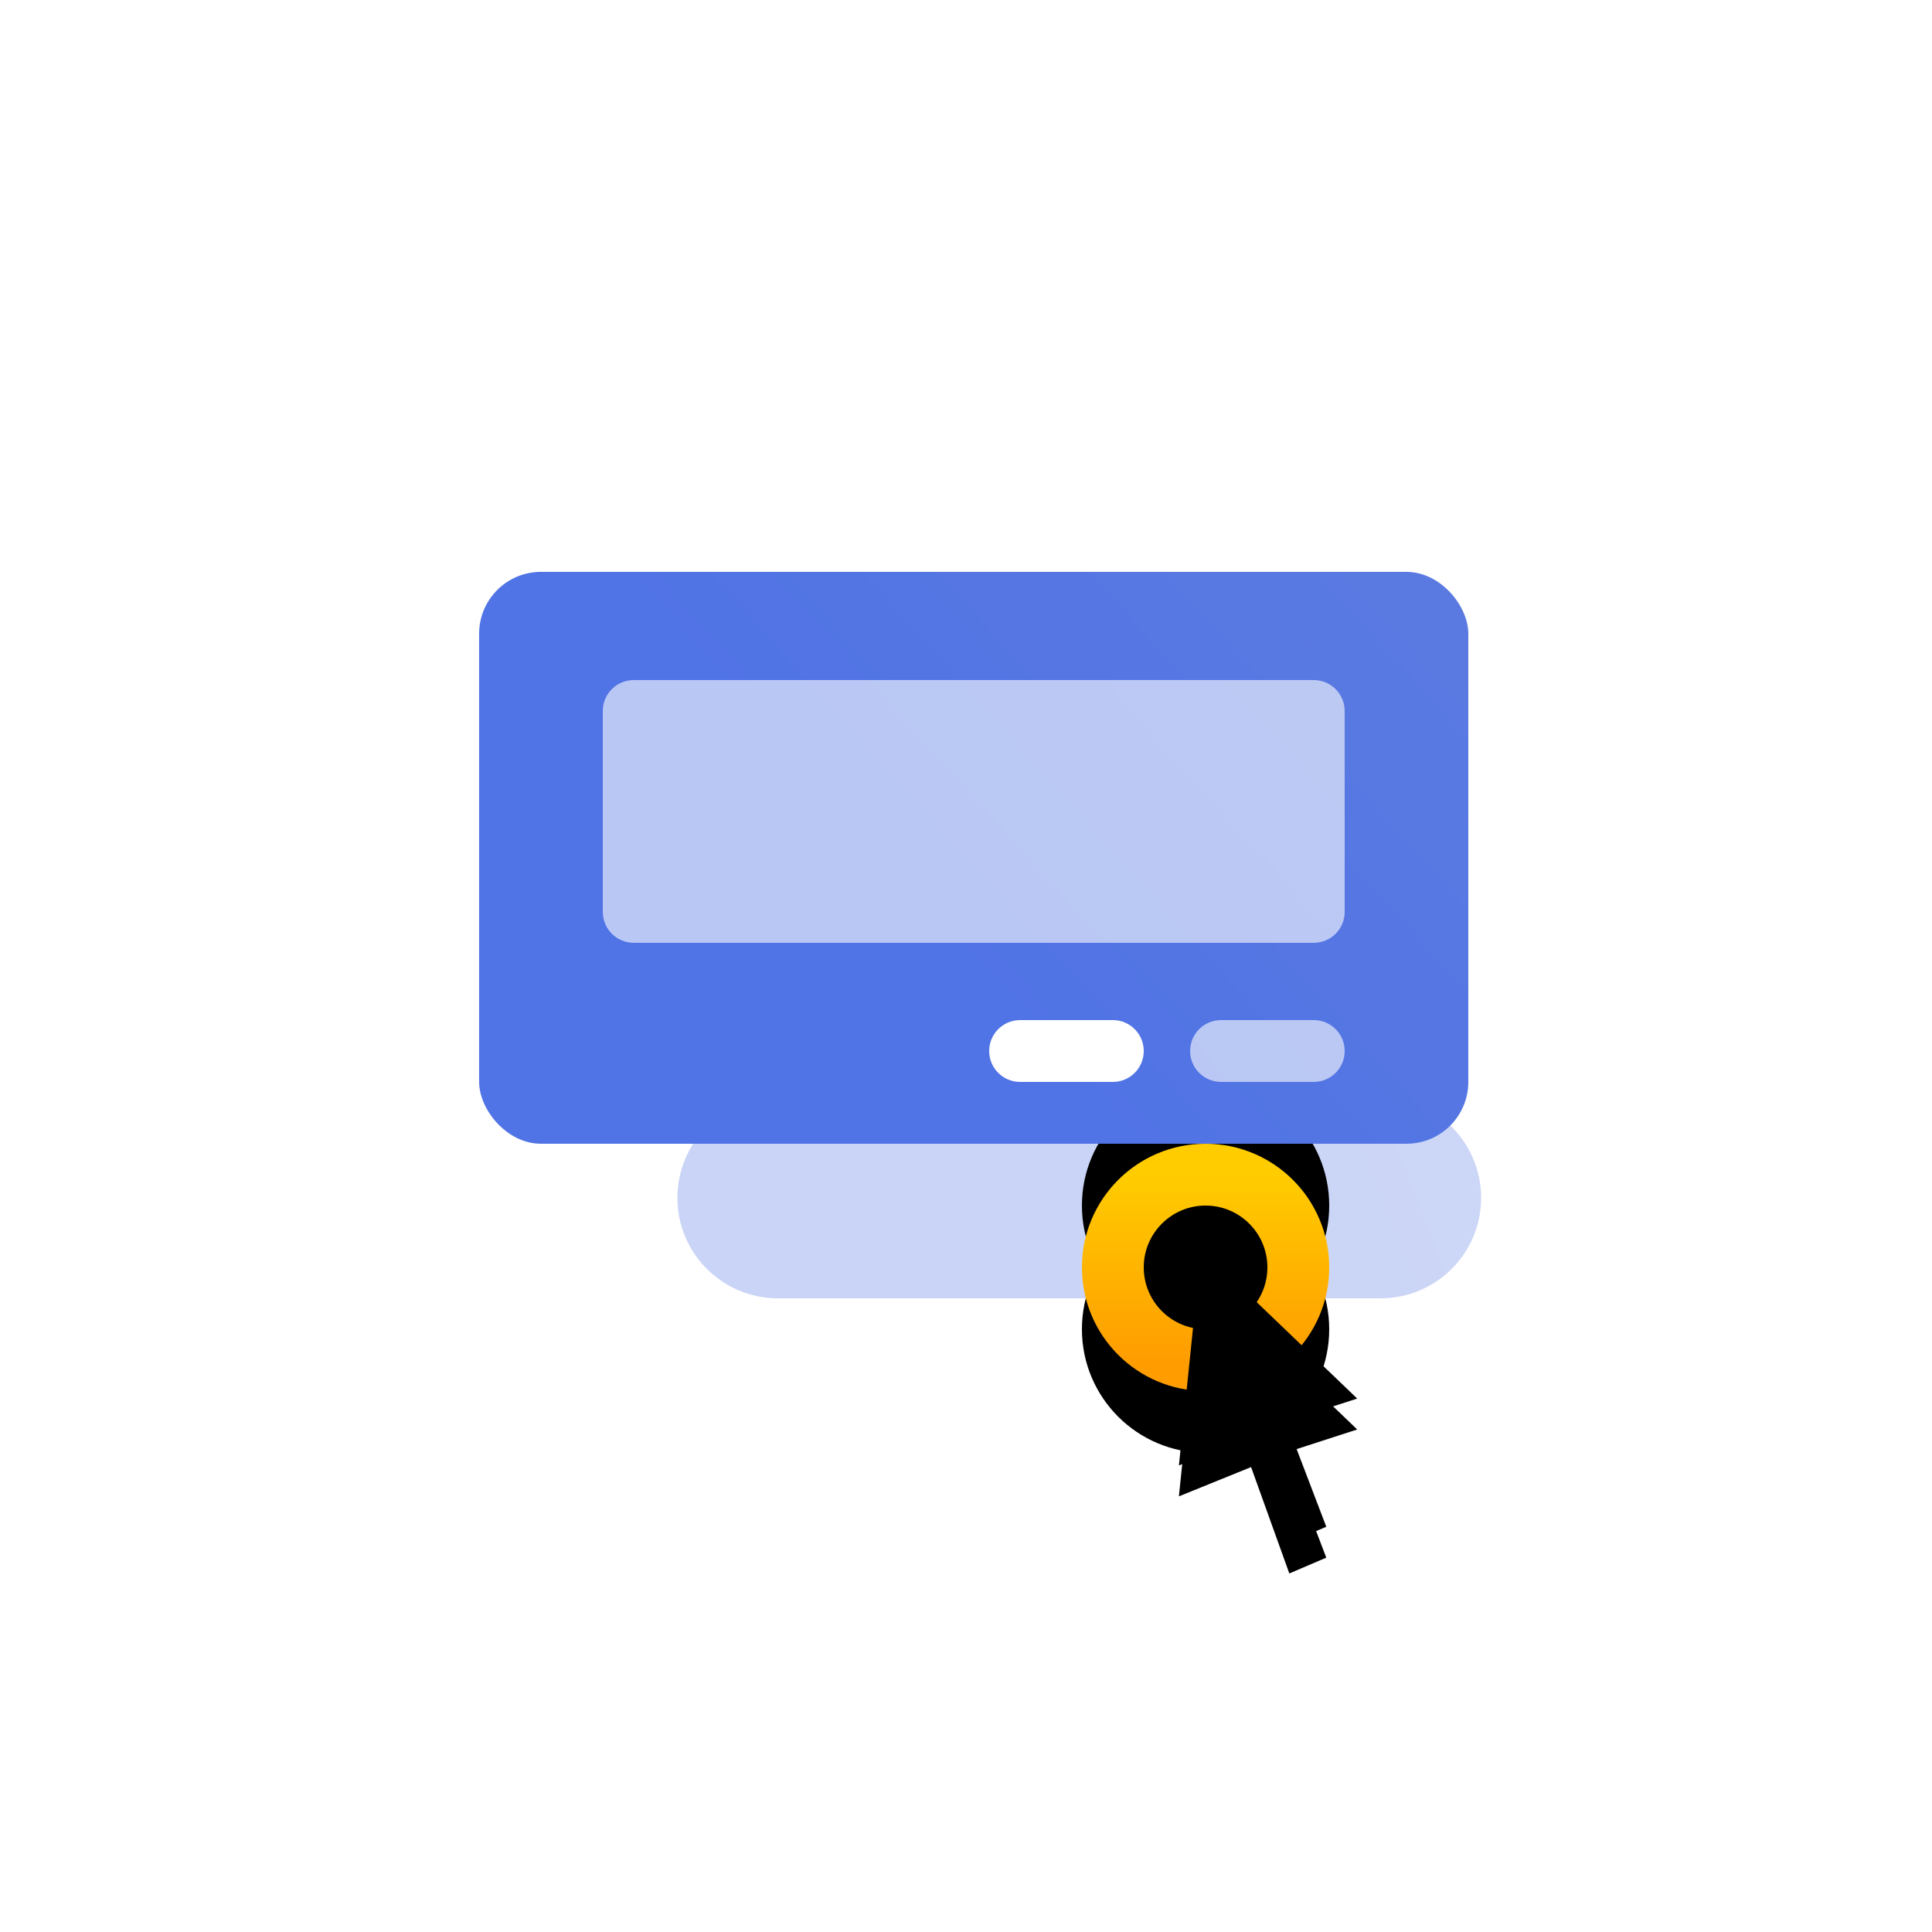 <?xml version="1.0" encoding="UTF-8"?>
<svg width="125px" height="125px" viewBox="0 0 125 125" version="1.1" xmlns="http://www.w3.org/2000/svg" xmlns:xlink="http://www.w3.org/1999/xlink">
    <title>DialogSelect 弹窗选择</title>
    <defs>
        <linearGradient x1="44.099%" y1="52.302%" x2="128.793%" y2="44.136%" id="linearGradient-1">
            <stop stop-color="#5073E5" offset="0%"></stop>
            <stop stop-color="#5E7CE0" offset="100%"></stop>
        </linearGradient>
        <linearGradient x1="50%" y1="0%" x2="50%" y2="100%" id="linearGradient-2">
            <stop stop-color="#FFCC00" offset="0%"></stop>
            <stop stop-color="#FF9D00" offset="100%"></stop>
        </linearGradient>
        <circle id="path-3" cx="8" cy="8" r="8"></circle>
        <filter x="-43.8%" y="-31.2%" width="187.5%" height="187.5%" filterUnits="objectBoundingBox" id="filter-4">
            <feOffset dx="0" dy="2" in="SourceAlpha" result="shadowOffsetOuter1"></feOffset>
            <feMorphology radius="4" operator="erode" in="SourceAlpha" result="shadowInner"></feMorphology>
            <feOffset dx="0" dy="2" in="shadowInner" result="shadowInner"></feOffset>
            <feComposite in="shadowOffsetOuter1" in2="shadowInner" operator="out" result="shadowOffsetOuter1"></feComposite>
            <feGaussianBlur stdDeviation="2" in="shadowOffsetOuter1" result="shadowBlurOuter1"></feGaussianBlur>
            <feColorMatrix values="0 0 0 0 0.662   0 0 0 0 0.325   0 0 0 0 0.005  0 0 0 0.5 0" type="matrix" in="shadowBlurOuter1"></feColorMatrix>
        </filter>
        <filter x="-46.9%" y="-34.4%" width="193.8%" height="193.8%" filterUnits="objectBoundingBox" id="filter-5">
            <feGaussianBlur stdDeviation="1.5" in="SourceAlpha" result="shadowBlurInner1"></feGaussianBlur>
            <feOffset dx="0" dy="-4" in="shadowBlurInner1" result="shadowOffsetInner1"></feOffset>
            <feComposite in="shadowOffsetInner1" in2="SourceAlpha" operator="arithmetic" k2="-1" k3="1" result="shadowInnerInner1"></feComposite>
            <feColorMatrix values="0 0 0 0 0.842   0 0 0 0 0.342   0 0 0 0 0  0 0 0 0.5 0" type="matrix" in="shadowInnerInner1"></feColorMatrix>
        </filter>
        <polygon id="path-6" points="7.713 6.802 6.275 20.814 10.945 18.92 13.419 25.802 15.81 24.78 13.212 17.976 17.811 16.487"></polygon>
        <filter x="-47.7%" y="-18.4%" width="195.4%" height="157.9%" filterUnits="objectBoundingBox" id="filter-7">
            <feOffset dx="0" dy="2" in="SourceAlpha" result="shadowOffsetOuter1"></feOffset>
            <feGaussianBlur stdDeviation="1.5" in="shadowOffsetOuter1" result="shadowBlurOuter1"></feGaussianBlur>
            <feColorMatrix values="0 0 0 0 0   0 0 0 0 0   0 0 0 0 0  0 0 0 0.5 0" type="matrix" in="shadowBlurOuter1"></feColorMatrix>
        </filter>
        <linearGradient x1="44.099%" y1="62.313%" x2="128.793%" y2="18.641%" id="linearGradient-8">
            <stop stop-color="#5073E5" offset="0%"></stop>
            <stop stop-color="#5E7CE0" offset="100%"></stop>
        </linearGradient>
    </defs>
    <g id="组件总览" stroke="none" stroke-width="1" fill="none" fill-rule="evenodd">
        <g id="-TinyUI-Vue-组件总览2" transform="translate(-1869, -1434)">
            <g id="编组-17备份-5" transform="translate(1771, 1400)">
                <g id="DialogSelect-弹窗选择" transform="translate(98, 34)">
                    <g id="编组"></g>
                    <path d="M50.328,71 L89.328,71 C92.917,71 95.828,73.91 95.828,77.5 C95.828,81.09 92.917,84 89.328,84 L50.328,84 C46.738,84 43.828,81.09 43.828,77.5 C43.828,73.91 46.738,71 50.328,71 Z" id="路径" fill="url(#linearGradient-1)" opacity="0.304"></path>
                    <g id="编组-23" transform="translate(70, 74)">
                        <g id="椭圆形">
                            <use fill="black" fill-opacity="1" filter="url(#filter-4)" xlink:href="#path-3"></use>
                            <use fill="black" fill-opacity="1" filter="url(#filter-5)" xlink:href="#path-3"></use>
                            <circle stroke="url(#linearGradient-2)" stroke-width="4" stroke-linejoin="square" cx="8" cy="8" r="6"></circle>
                        </g>
                        <g id="路径-2">
                            <use fill="black" fill-opacity="1" filter="url(#filter-7)" xlink:href="#path-6"></use>
                            <use fill="#000000" fill-rule="evenodd" xlink:href="#path-6"></use>
                        </g>
                    </g>
                    <rect id="矩形" fill="url(#linearGradient-8)" x="31" y="37" width="64" height="37" rx="4"></rect>
                    <path d="M66,66 L72,66 C73.105,66 74,66.895 74,68 C74,69.105 73.105,70 72,70 L66,70 C64.895,70 64,69.105 64,68 C64,66.895 64.895,66 66,66 Z" id="矩形" fill="#FFFFFF"></path>
                    <path d="M79,66 L85,66 C86.105,66 87,66.895 87,68 C87,69.105 86.105,70 85,70 L79,70 C77.895,70 77,69.105 77,68 C77,66.895 77.895,66 79,66 Z" id="矩形" fill="#FFFFFF" opacity="0.6"></path>
                    <path d="M41,44 L85,44 C86.105,44 87,44.895 87,46 L87,59 C87,60.105 86.105,61 85,61 L41,61 C39.895,61 39,60.105 39,59 L39,46 C39,44.895 39.895,44 41,44 Z" id="矩形备份-4" fill="#FFFFFF" opacity="0.601"></path>
                </g>
            </g>
        </g>
    </g>
</svg>